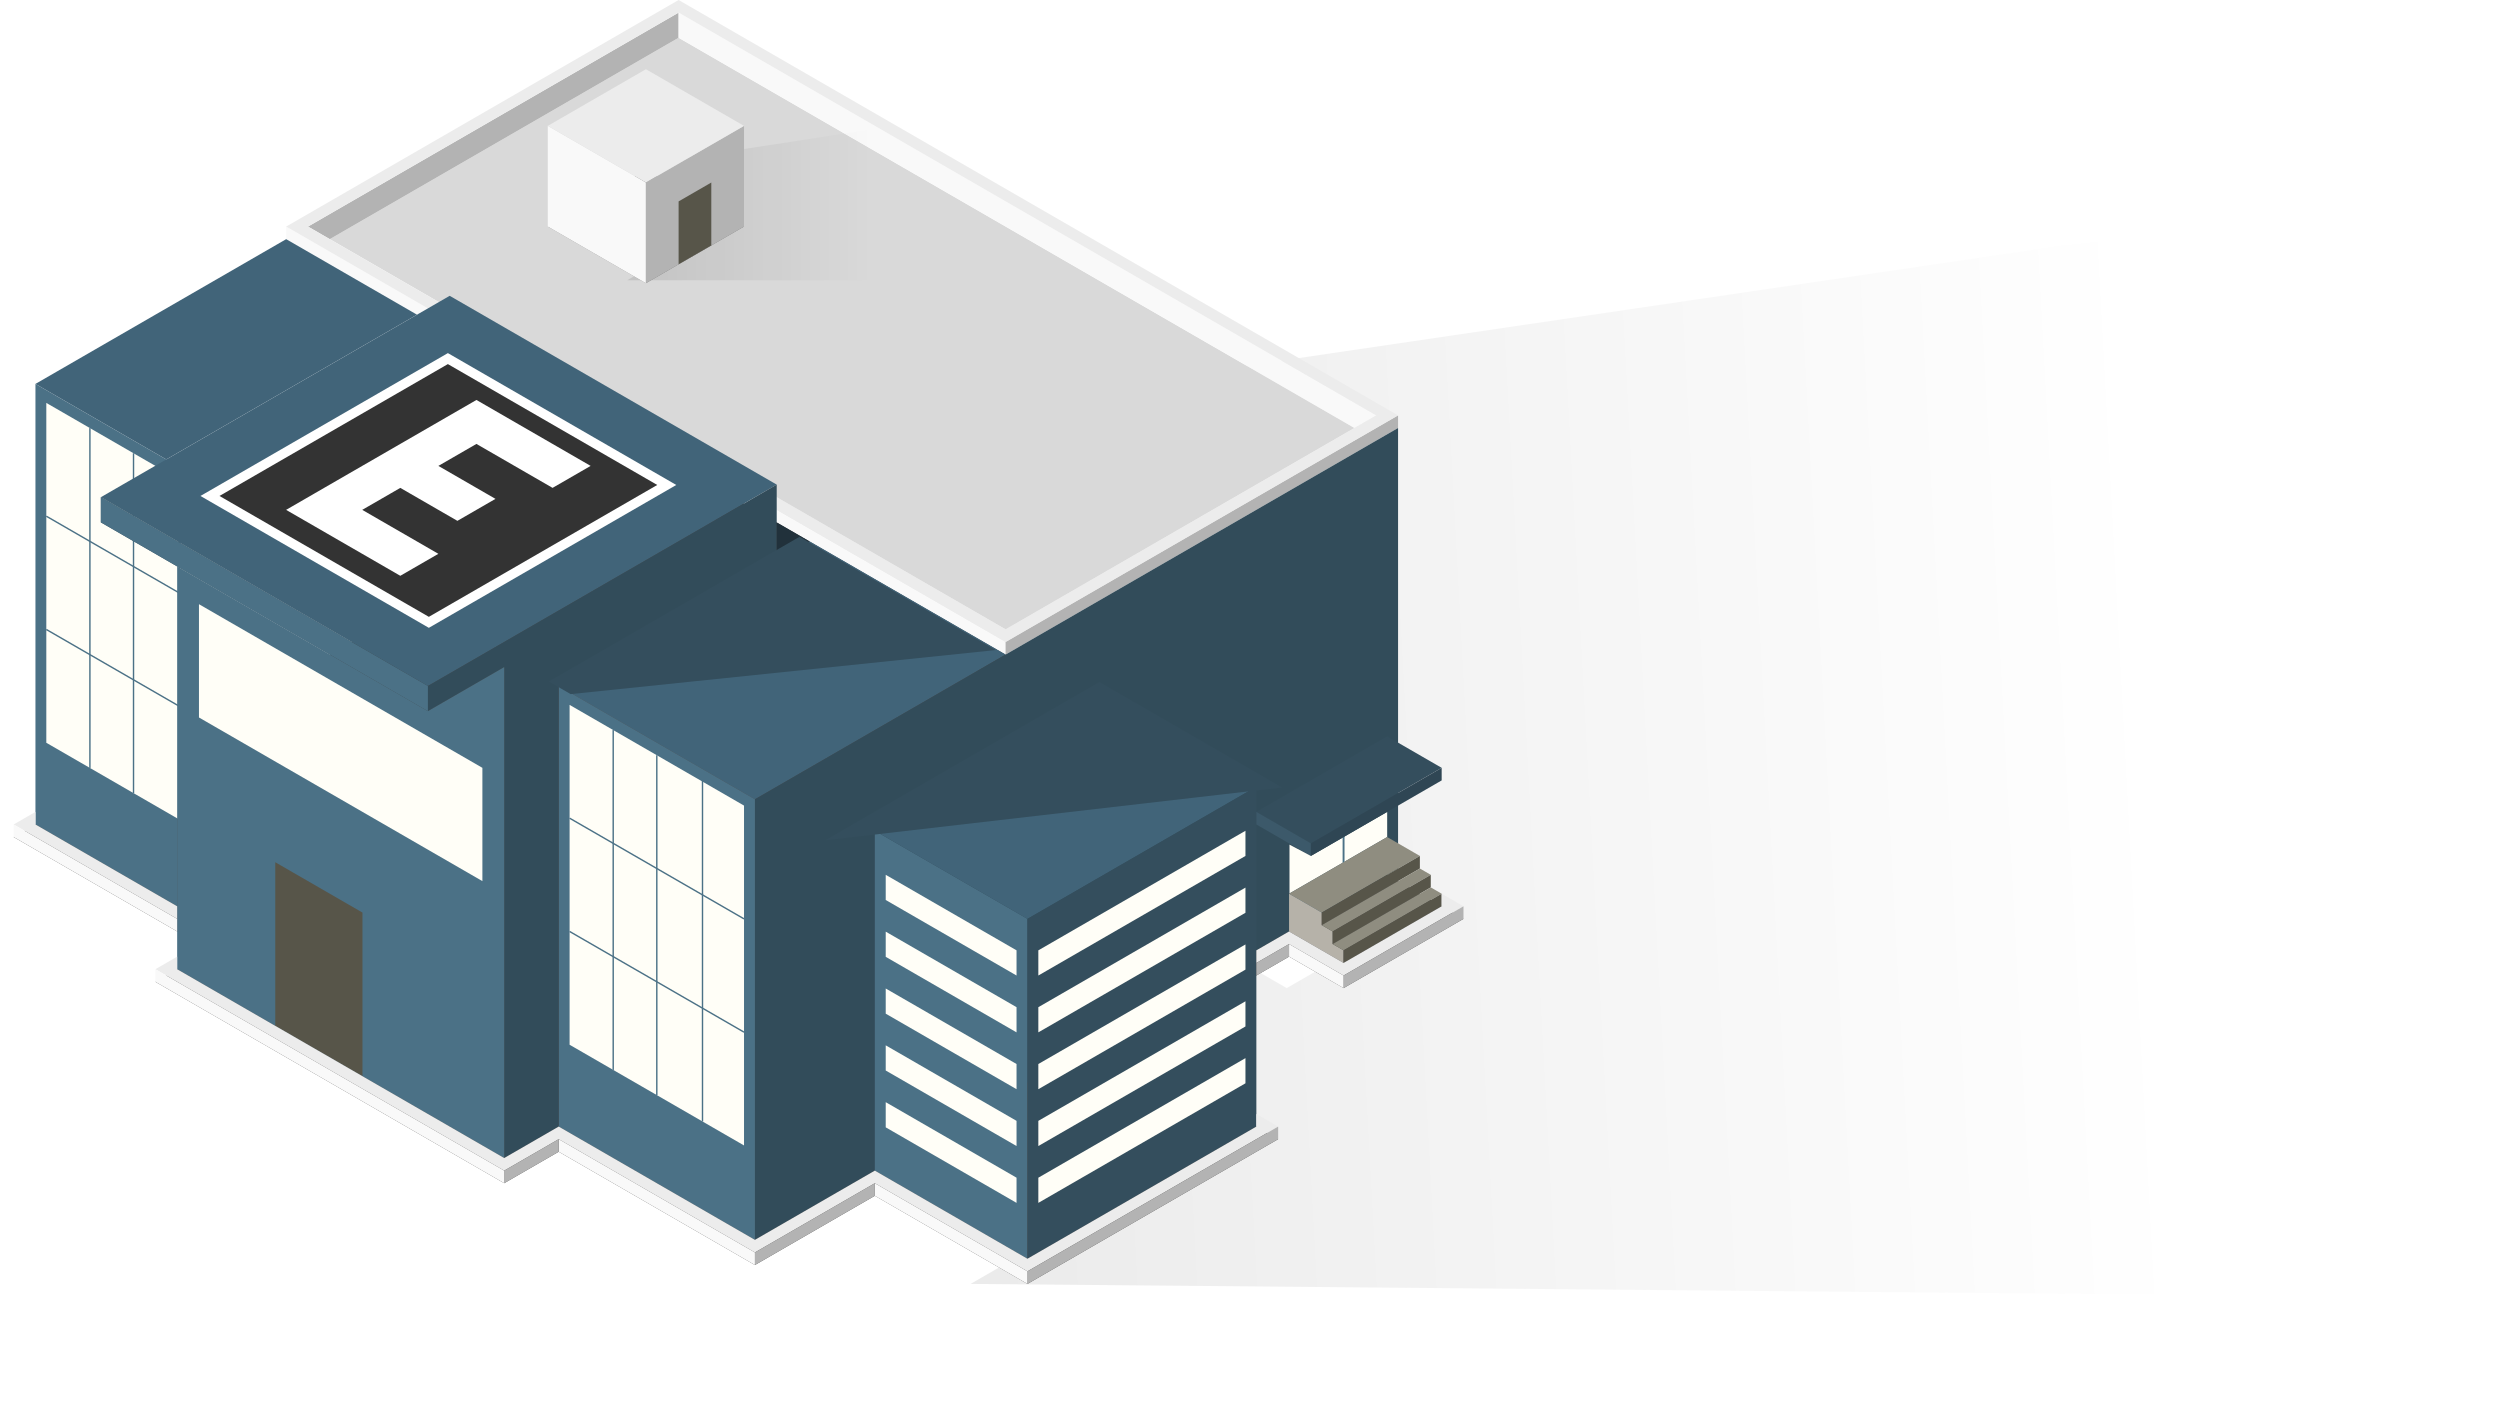 <?xml version="1.0" encoding="UTF-8" standalone="no"?>
<!-- Created with Inkscape (http://www.inkscape.org/) -->

<svg
   xmlns:dc="http://purl.org/dc/elements/1.1/"
   xmlns:cc="http://creativecommons.org/ns#"
   xmlns:rdf="http://www.w3.org/1999/02/22-rdf-syntax-ns#"
   xmlns:svg="http://www.w3.org/2000/svg"
   xmlns="http://www.w3.org/2000/svg"
   xmlns:xlink="http://www.w3.org/1999/xlink"
   xmlns:sodipodi="http://sodipodi.sourceforge.net/DTD/sodipodi-0.dtd"
   xmlns:inkscape="http://www.inkscape.org/namespaces/inkscape"
   width="198.612mm"
   height="111.624mm"
   viewBox="0 0 703.743 395.517"
   id="svg2"
   version="1.1"
   inkscape:version="0.91 r13725"
   sodipodi:docname="building-pol.svg">
  <defs
     id="defs4">
    <inkscape:path-effect
       effect="spiro"
       id="path-effect4377"
       is_visible="true" />
    <inkscape:path-effect
       effect="spiro"
       id="path-effect4372"
       is_visible="true" />
    <inkscape:path-effect
       effect="spiro"
       id="path-effect4367"
       is_visible="true" />
    <inkscape:path-effect
       is_visible="true"
       id="path-effect4376"
       effect="spiro" />
    <inkscape:path-effect
       effect="spiro"
       id="path-effect5031"
       is_visible="true" />
    <inkscape:path-effect
       effect="spiro"
       id="path-effect5011"
       is_visible="true" />
    <linearGradient
       inkscape:collect="always"
       id="linearGradient4421">
      <stop
         style="stop-color:#000000;stop-opacity:0.412"
         offset="0"
         id="stop4423" />
      <stop
         style="stop-color:#000000;stop-opacity:0;"
         offset="1"
         id="stop4425" />
    </linearGradient>
    <inkscape:path-effect
       effect="spiro"
       id="path-effect4419"
       is_visible="true" />
    <inkscape:path-effect
       effect="spiro"
       id="path-effect4411"
       is_visible="true" />
    <inkscape:path-effect
       effect="spiro"
       id="path-effect4371"
       is_visible="true" />
    <inkscape:path-effect
       effect="spiro"
       id="path-effect4323"
       is_visible="true" />
    <inkscape:path-effect
       effect="spiro"
       id="path-effect7505"
       is_visible="true" />
    <inkscape:path-effect
       effect="spiro"
       id="path-effect7501"
       is_visible="true" />
    <inkscape:path-effect
       effect="spiro"
       id="path-effect7497"
       is_visible="true" />
    <inkscape:path-effect
       effect="spiro"
       id="path-effect7493"
       is_visible="true" />
    <inkscape:path-effect
       effect="spiro"
       id="path-effect7489"
       is_visible="true" />
    <inkscape:path-effect
       effect="spiro"
       id="path-effect7485"
       is_visible="true" />
    <inkscape:path-effect
       effect="spiro"
       id="path-effect7481"
       is_visible="true" />
    <inkscape:path-effect
       effect="spiro"
       id="path-effect7477"
       is_visible="true" />
    <inkscape:path-effect
       effect="spiro"
       id="path-effect7473"
       is_visible="true" />
    <inkscape:path-effect
       effect="spiro"
       id="path-effect7469"
       is_visible="true" />
    <inkscape:path-effect
       effect="spiro"
       id="path-effect7465"
       is_visible="true" />
    <inkscape:path-effect
       effect="spiro"
       id="path-effect7461"
       is_visible="true" />
    <inkscape:path-effect
       effect="spiro"
       id="path-effect7457"
       is_visible="true" />
    <inkscape:path-effect
       effect="spiro"
       id="path-effect7453"
       is_visible="true" />
    <inkscape:path-effect
       effect="spiro"
       id="path-effect7432"
       is_visible="true" />
    <inkscape:path-effect
       effect="spiro"
       id="path-effect7428"
       is_visible="true" />
    <inkscape:path-effect
       effect="spiro"
       id="path-effect7424"
       is_visible="true" />
    <inkscape:path-effect
       effect="spiro"
       id="path-effect7419"
       is_visible="true" />
    <inkscape:path-effect
       effect="spiro"
       id="path-effect7415"
       is_visible="true" />
    <inkscape:path-effect
       effect="spiro"
       id="path-effect7411"
       is_visible="true" />
    <inkscape:path-effect
       effect="spiro"
       id="path-effect7407"
       is_visible="true" />
    <inkscape:path-effect
       effect="spiro"
       id="path-effect7403"
       is_visible="true" />
    <inkscape:path-effect
       is_visible="true"
       id="path-effect7398"
       effect="spiro" />
    <inkscape:path-effect
       effect="spiro"
       id="path-effect7389"
       is_visible="true" />
    <inkscape:path-effect
       effect="spiro"
       id="path-effect7385"
       is_visible="true" />
    <inkscape:path-effect
       effect="spiro"
       id="path-effect7381"
       is_visible="true" />
    <inkscape:path-effect
       effect="spiro"
       id="path-effect7373"
       is_visible="true" />
    <inkscape:path-effect
       is_visible="true"
       id="path-effect7355"
       effect="spiro" />
    <inkscape:path-effect
       is_visible="true"
       id="path-effect7351"
       effect="spiro" />
    <inkscape:path-effect
       is_visible="true"
       id="path-effect7347"
       effect="spiro" />
    <inkscape:path-effect
       is_visible="true"
       id="path-effect7343"
       effect="spiro" />
    <inkscape:path-effect
       is_visible="true"
       id="path-effect7339"
       effect="spiro" />
    <inkscape:path-effect
       is_visible="true"
       id="path-effect7335"
       effect="spiro" />
    <inkscape:path-effect
       effect="spiro"
       id="path-effect7331"
       is_visible="true" />
    <inkscape:path-effect
       effect="spiro"
       id="path-effect7327"
       is_visible="true" />
    <inkscape:path-effect
       effect="spiro"
       id="path-effect7323"
       is_visible="true" />
    <inkscape:path-effect
       effect="spiro"
       id="path-effect7319"
       is_visible="true" />
    <inkscape:path-effect
       effect="spiro"
       id="path-effect7315"
       is_visible="true" />
    <inkscape:path-effect
       effect="spiro"
       id="path-effect7311"
       is_visible="true" />
    <inkscape:path-effect
       effect="spiro"
       id="path-effect7307"
       is_visible="true" />
    <inkscape:path-effect
       effect="spiro"
       id="path-effect7303"
       is_visible="true" />
    <inkscape:path-effect
       effect="spiro"
       id="path-effect7291"
       is_visible="true" />
    <inkscape:path-effect
       effect="spiro"
       id="path-effect7287"
       is_visible="true" />
    <inkscape:path-effect
       effect="spiro"
       id="path-effect7283"
       is_visible="true" />
    <inkscape:path-effect
       is_visible="true"
       id="path-effect7279"
       effect="spiro" />
    <inkscape:path-effect
       is_visible="true"
       id="path-effect7275"
       effect="spiro" />
    <inkscape:path-effect
       effect="spiro"
       id="path-effect7271"
       is_visible="true" />
    <inkscape:path-effect
       effect="spiro"
       id="path-effect7267"
       is_visible="true" />
    <inkscape:path-effect
       is_visible="true"
       id="path-effect7263"
       effect="spiro" />
    <inkscape:path-effect
       is_visible="true"
       id="path-effect7259"
       effect="spiro" />
    <inkscape:path-effect
       effect="spiro"
       id="path-effect7255"
       is_visible="true" />
    <inkscape:path-effect
       effect="spiro"
       id="path-effect7251"
       is_visible="true" />
    <inkscape:path-effect
       effect="spiro"
       id="path-effect7227"
       is_visible="true" />
    <inkscape:path-effect
       effect="spiro"
       id="path-effect7223"
       is_visible="true" />
    <inkscape:path-effect
       effect="spiro"
       id="path-effect7219"
       is_visible="true" />
    <inkscape:path-effect
       effect="spiro"
       id="path-effect7215"
       is_visible="true" />
    <inkscape:path-effect
       effect="spiro"
       id="path-effect7211"
       is_visible="true" />
    <inkscape:path-effect
       effect="spiro"
       id="path-effect7207"
       is_visible="true" />
    <inkscape:path-effect
       effect="spiro"
       id="path-effect7203"
       is_visible="true" />
    <inkscape:path-effect
       effect="spiro"
       id="path-effect7199"
       is_visible="true" />
    <inkscape:path-effect
       effect="spiro"
       id="path-effect7195"
       is_visible="true" />
    <inkscape:path-effect
       effect="spiro"
       id="path-effect7191"
       is_visible="true" />
    <inkscape:path-effect
       effect="spiro"
       id="path-effect7187"
       is_visible="true" />
    <inkscape:path-effect
       effect="spiro"
       id="path-effect7183"
       is_visible="true" />
    <inkscape:path-effect
       effect="spiro"
       id="path-effect7179"
       is_visible="true" />
    <inkscape:path-effect
       effect="spiro"
       id="path-effect7175"
       is_visible="true" />
    <inkscape:path-effect
       effect="spiro"
       id="path-effect7171"
       is_visible="true" />
    <inkscape:path-effect
       effect="spiro"
       id="path-effect7148"
       is_visible="true" />
    <inkscape:path-effect
       effect="spiro"
       id="path-effect7144"
       is_visible="true" />
    <inkscape:path-effect
       effect="spiro"
       id="path-effect7140"
       is_visible="true" />
    <inkscape:path-effect
       effect="spiro"
       id="path-effect7136"
       is_visible="true" />
    <inkscape:path-effect
       effect="spiro"
       id="path-effect7132"
       is_visible="true" />
    <inkscape:path-effect
       effect="spiro"
       id="path-effect7128"
       is_visible="true" />
    <inkscape:path-effect
       effect="spiro"
       id="path-effect7124"
       is_visible="true" />
    <inkscape:path-effect
       effect="spiro"
       id="path-effect7120"
       is_visible="true" />
    <inkscape:path-effect
       effect="spiro"
       id="path-effect7116"
       is_visible="true" />
    <inkscape:path-effect
       effect="spiro"
       id="path-effect7112"
       is_visible="true" />
    <inkscape:path-effect
       effect="spiro"
       id="path-effect7108"
       is_visible="true" />
    <inkscape:path-effect
       effect="spiro"
       id="path-effect7104"
       is_visible="true" />
    <inkscape:path-effect
       effect="spiro"
       id="path-effect7096"
       is_visible="true" />
    <inkscape:path-effect
       effect="spiro"
       id="path-effect7092"
       is_visible="true" />
    <inkscape:path-effect
       effect="spiro"
       id="path-effect7088"
       is_visible="true" />
    <inkscape:path-effect
       effect="spiro"
       id="path-effect7084"
       is_visible="true" />
    <inkscape:path-effect
       effect="spiro"
       id="path-effect7080"
       is_visible="true" />
    <inkscape:path-effect
       effect="spiro"
       id="path-effect7076"
       is_visible="true" />
    <inkscape:path-effect
       effect="spiro"
       id="path-effect7072"
       is_visible="true" />
    <inkscape:path-effect
       effect="spiro"
       id="path-effect7068"
       is_visible="true" />
    <inkscape:path-effect
       effect="spiro"
       id="path-effect7064"
       is_visible="true" />
    <inkscape:path-effect
       effect="spiro"
       id="path-effect7060"
       is_visible="true" />
    <inkscape:path-effect
       effect="spiro"
       id="path-effect7056"
       is_visible="true" />
    <inkscape:path-effect
       effect="spiro"
       id="path-effect7052"
       is_visible="true" />
    <inkscape:path-effect
       effect="spiro"
       id="path-effect7048"
       is_visible="true" />
    <inkscape:path-effect
       effect="spiro"
       id="path-effect7040"
       is_visible="true" />
    <filter
       inkscape:collect="always"
       style="color-interpolation-filters:sRGB"
       id="filter4365"
       x="-0.041"
       width="1.081"
       y="-0.115"
       height="1.23">
      <feGaussianBlur
         inkscape:collect="always"
         stdDeviation="2.126"
         id="feGaussianBlur4367" />
    </filter>
    <filter
       inkscape:collect="always"
       style="color-interpolation-filters:sRGB"
       id="filter4405"
       x="-0.04"
       width="1.081"
       y="-0.117"
       height="1.233">
      <feGaussianBlur
         inkscape:collect="always"
         stdDeviation="1.808"
         id="feGaussianBlur4407" />
    </filter>
    <linearGradient
       inkscape:collect="always"
       xlink:href="#linearGradient4421"
       id="linearGradient4427"
       x1="502.316"
       y1="567.348"
       x2="943.031"
       y2="543.574"
       gradientUnits="userSpaceOnUse"
       gradientTransform="translate(-16,0)" />
    <filter
       inkscape:collect="always"
       style="color-interpolation-filters:sRGB"
       id="filter4641"
       x="-0.061"
       width="1.122"
       y="-0.1"
       height="1.199">
      <feGaussianBlur
         inkscape:collect="always"
         stdDeviation="12.717"
         id="feGaussianBlur4643" />
    </filter>
    <linearGradient
       inkscape:collect="always"
       xlink:href="#linearGradient4421"
       id="linearGradient5019"
       x1="504.452"
       y1="388.065"
       x2="574.494"
       y2="388.065"
       gradientUnits="userSpaceOnUse"
       gradientTransform="translate(-5.283,-0.825)" />
    <filter
       inkscape:collect="always"
       style="color-interpolation-filters:sRGB"
       id="filter5025"
       x="-0.061"
       width="1.123"
       y="-0.098"
       height="1.197">
      <feGaussianBlur
         inkscape:collect="always"
         stdDeviation="1.732"
         id="feGaussianBlur5027" />
    </filter>
    <filter
       inkscape:collect="always"
       style="color-interpolation-filters:sRGB"
       id="filter5053"
       x="-0.009"
       width="1.019"
       y="-0.016"
       height="1.033">
      <feGaussianBlur
         inkscape:collect="always"
         stdDeviation="0.218"
         id="feGaussianBlur5055" />
    </filter>
    <filter
       inkscape:collect="always"
       style="color-interpolation-filters:sRGB"
       id="filter4370"
       x="-0.005"
       width="1.009"
       y="-0.008"
       height="1.017">
      <feGaussianBlur
         inkscape:collect="always"
         stdDeviation="0.8"
         id="feGaussianBlur4372" />
    </filter>
  </defs>
  <sodipodi:namedview
     id="base"
     pagecolor="#ffffff"
     bordercolor="#666666"
     borderopacity="1.0"
     inkscape:pageopacity="0.0"
     inkscape:pageshadow="2"
     inkscape:zoom="1.5142771"
     inkscape:cx="150.77424"
     inkscape:cy="270.10618"
     inkscape:document-units="px"
     inkscape:current-layer="gevents"
     showgrid="false"
     inkscape:showpageshadow="false"
     showborder="false"
     units="mm"
     inkscape:window-width="1366"
     inkscape:window-height="768"
     inkscape:window-x="0"
     inkscape:window-y="0"
     inkscape:window-maximized="1"
     fit-margin-top="0"
     fit-margin-left="0"
     fit-margin-right="0"
     fit-margin-bottom="0">
    <inkscape:grid
       type="axonomgrid"
       id="grid7036"
       units="mm"
       empspacing="6"
       originx="-324.498"
       originy="-327.317"
       color="#54ff3f"
       opacity="0.125"
       empcolor="#5fff3f"
       empopacity="0.251" />
  </sodipodi:namedview>
  <g
     inkscape:label="Layer 1"
     inkscape:groupmode="layer"
     id="layer1"
     transform="translate(-324.498,-329.528)">
    <g
       id="gevents">
      <path
         style="opacity:0.5;fill:url(#linearGradient4427);fill-opacity:1;fill-rule:evenodd;stroke:none;stroke-width:1px;stroke-linecap:butt;stroke-linejoin:miter;stroke-opacity:1;filter:url(#filter4641)"
         d="m 597.719,690.945 70.578,-40.748 -42.96,-24.803 46.029,-26.575 15.343,8.858 33.755,-19.488 -224.007,-129.331 408.123,-60.14 93.141,-10.386 -0.76,306.192 -399.241,-3.579 z"
         id="path4374"
         inkscape:path-effect="#path-effect4376"
         inkscape:original-d="m 597.71879,690.94484 70.57766,-40.74803 -42.96031,-24.80315 46.0289,-26.57481 15.34297,8.85827 33.75454,-19.48819 -224.00736,-129.33071 408.123,-60.14049 c 73.64625,-5.41069 -479.33352,-19.93907 93.14131,-10.38569 -2.7998,108.6327 -1.4791,201.59664 -0.7601,306.19167 -222.80648,0.71361 -202.8506,-3.57887 -399.24061,-3.57887 z"
         inkscape:connector-curvature="0"
         sodipodi:nodetypes="ccccccccccc" />
      <path
         sodipodi:nodetypes="ccccccccccc"
         inkscape:connector-curvature="0"
         inkscape:original-d="m 597.71879,690.94484 70.57766,-40.74803 -42.96031,-24.80315 46.0289,-26.57481 15.34297,8.85827 33.75454,-19.48819 -224.00736,-129.33071 408.123,-60.14049 c 73.64625,-5.41069 -479.33352,-19.93907 93.14131,-10.38569 -2.7998,108.6327 -1.4791,201.59664 -0.7601,306.19167 -222.80648,0.71361 -202.8506,-3.57887 -399.24061,-3.57887 z"
         inkscape:path-effect="#path-effect4419"
         id="path4417"
         d="m 597.719,690.945 70.578,-40.748 -42.96,-24.803 46.029,-26.575 15.343,8.858 33.755,-19.488 -224.007,-129.331 408.123,-60.14 93.141,-10.386 -0.76,306.192 -399.241,-3.579 z"
         style="opacity:0.5;fill:url(#linearGradient4427);fill-opacity:1;fill-rule:evenodd;stroke:none;stroke-width:1px;stroke-linecap:butt;stroke-linejoin:miter;stroke-opacity:1;filter:url(#filter4641)" />
      <path
         inkscape:connector-curvature="0"
         inkscape:original-d="m 328.33955,565.15744 55.23469,31.88976 -15.34297,8.85827 98.19501,56.69291 15.34297,-8.85827 55.23469,31.88977 33.75453,-19.48819 42.96032,24.80315 70.57766,-40.74803 -42.96031,-24.80315 46.0289,-26.57481 15.34297,8.85827 33.75454,-19.48819 -224.00736,-129.33071 z"
         inkscape:path-effect="#path-effect4411"
         id="path4409"
         d="m 328.34,565.157 55.235,31.89 -15.343,8.858 98.195,56.693 15.343,-8.858 55.235,31.89 33.755,-19.488 42.96,24.803 70.578,-40.748 -42.96,-24.803 46.029,-26.575 15.343,8.858 33.755,-19.488 L 512.455,458.858 328.34,565.157 Z"
         style="opacity:1;fill:#000000;fill-opacity:0.706;fill-rule:evenodd;stroke:none;stroke-width:1px;stroke-linecap:butt;stroke-linejoin:miter;stroke-opacity:1;filter:url(#filter4370)" />
      <path
         inkscape:connector-curvature="0"
         inkscape:original-d="m 607.5816,506.69287 98.19501,-56.69291 -190.25283,-109.84252 -98.195,56.69291 z"
         inkscape:path-effect="#path-effect7424"
         id="path7422"
         d="m 607.582,506.693 98.195,-56.693 -190.253,-109.843 -98.195,56.693 190.253,109.843 z"
         style="fill:#d9d9d9;fill-opacity:1;fill-rule:evenodd;stroke:none;stroke-width:1px;stroke-linecap:butt;stroke-linejoin:miter;stroke-opacity:1" />
      <path
         inkscape:connector-curvature="0"
         inkscape:original-d="m 515.52378,333.07082 0,7.08662 -98.195,56.69291 -6.13719,-3.54331 z"
         inkscape:path-effect="#path-effect7056"
         id="path7054"
         d="m 515.524,333.071 0,7.087 -98.195,56.693 -6.137,-3.543 104.332,-60.236 z"
         style="fill:#b3b3b3;fill-opacity:1;fill-rule:evenodd;stroke:none;stroke-width:0.2;stroke-linecap:butt;stroke-linejoin:miter;stroke-miterlimit:4;stroke-dasharray:none;stroke-opacity:1" />
      <path
         inkscape:connector-curvature="0"
         inkscape:original-d="M 515.52378,340.15744 705.77661,449.99996 711.9138,446.45665 515.52378,333.07082 Z"
         inkscape:path-effect="#path-effect7060"
         id="path7058"
         d="m 515.524,340.157 190.253,109.843 6.137,-3.543 -196.39,-113.386 0,7.087 z"
         style="fill:#f9f9f9;fill-opacity:1;fill-rule:evenodd;stroke:none;stroke-width:0.2;stroke-linecap:butt;stroke-linejoin:miter;stroke-miterlimit:4;stroke-dasharray:none;stroke-opacity:1" />
      <path
         inkscape:connector-curvature="0"
         inkscape:original-d="m 405.0544,393.30704 0,3.54331 202.5272,116.92913 0,-3.5433 z"
         inkscape:path-effect="#path-effect7064"
         id="path7062"
         d="m 405.054,393.307 0,3.543 202.527,116.929 0,-3.543 -202.527,-116.929 z"
         style="fill:#f9f9f9;fill-rule:evenodd;stroke:none;stroke-width:0.2;stroke-linecap:butt;stroke-linejoin:miter;stroke-miterlimit:4;stroke-dasharray:none;stroke-opacity:1" />
      <path
         inkscape:connector-curvature="0"
         inkscape:original-d="m 607.5816,513.77948 110.46938,-63.77952 0,-3.54331 -110.46938,63.77953 z"
         inkscape:path-effect="#path-effect7068"
         id="path7066"
         d="m 607.582,513.779 110.469,-63.78 0,-3.543 -110.469,63.78 0,3.543 z"
         style="fill:#b3b3b3;fill-rule:evenodd;stroke:none;stroke-width:0.2;stroke-linecap:butt;stroke-linejoin:miter;stroke-miterlimit:4;stroke-dasharray:none;stroke-opacity:1" />
      <path
         inkscape:path-effect="#path-effect7072"
         inkscape:connector-curvature="0"
         inkscape:original-d="m 607.5816,513.77948 -70.57766,40.74803 -55.23469,-31.88976 70.57766,-40.74803 55.23469,31.88976 z"
         id="path7070"
         d="m 607.582,513.779 -70.578,40.748 -55.235,-31.89 70.578,-40.748 55.235,31.89 z"
         style="fill:#416479;fill-opacity:1;fill-rule:evenodd;stroke:none;stroke-width:0.2;stroke-linecap:butt;stroke-linejoin:miter;stroke-miterlimit:4;stroke-dasharray:none;stroke-opacity:1" />
      <path
         inkscape:connector-curvature="0"
         inkscape:original-d="m 537.00394,554.52751 0,124.01575 181.04704,-104.52756 0,-124.01574 z"
         inkscape:path-effect="#path-effect7076"
         id="path7074"
         d="m 537.004,554.528 0,124.016 181.047,-104.528 0,-124.016 -181.047,104.528 z"
         style="fill:#324c5a;fill-opacity:1;fill-rule:evenodd;stroke:none;stroke-width:0.2;stroke-linecap:butt;stroke-linejoin:miter;stroke-miterlimit:4;stroke-dasharray:none;stroke-opacity:1" />
      <path
         inkscape:connector-curvature="0"
         inkscape:original-d="m 481.76925,522.63775 0,124.01575 55.23469,31.88976 0,-124.01575 z"
         inkscape:path-effect="#path-effect7080"
         id="path7078"
         d="m 481.769,522.638 0,124.016 55.235,31.89 0,-124.016 -55.235,-31.89 z"
         style="fill:#4b7186;fill-opacity:1;fill-rule:evenodd;stroke:none;stroke-width:0.2;stroke-linecap:butt;stroke-linejoin:miter;stroke-miterlimit:4;stroke-dasharray:none;stroke-opacity:1" />
      <path
         inkscape:connector-curvature="0"
         inkscape:original-d="m 334.47674,437.59838 0,124.01575 39.89172,23.03149 0,-124.01574 z"
         inkscape:path-effect="#path-effect7108"
         id="path7106"
         d="m 334.477,437.598 0,124.016 39.892,23.031 0,-124.016 -39.892,-23.032 z"
         style="fill:#4b7186;fill-opacity:1;fill-rule:evenodd;stroke:none;stroke-width:0.2;stroke-linecap:butt;stroke-linejoin:miter;stroke-miterlimit:4;stroke-dasharray:none;stroke-opacity:1" />
      <path
         inkscape:connector-curvature="0"
         inkscape:original-d="m 405.0544,396.85035 -70.57766,40.74803 36.82313,21.25984 70.57766,-40.74803 z"
         inkscape:path-effect="#path-effect7096"
         id="path7094"
         d="m 405.054,396.85 -70.578,40.748 36.823,21.26 70.578,-40.748 -36.823,-21.26 z"
         style="fill:#416479;fill-opacity:1;fill-rule:evenodd;stroke:none;stroke-width:0.2;stroke-linecap:butt;stroke-linejoin:miter;stroke-miterlimit:4;stroke-dasharray:none;stroke-opacity:1" />
      <path
         style="fill:#fffef7;fill-opacity:1;fill-rule:evenodd;stroke:none;stroke-width:0.2;stroke-linecap:butt;stroke-linejoin:miter;stroke-miterlimit:4;stroke-dasharray:none;stroke-opacity:1"
         d="m 337.534,538.616 0,-95.669 49.098,28.346 0,95.669 -49.098,-28.346 z"
         id="path7333"
         inkscape:path-effect="#path-effect7335"
         inkscape:original-d="m 337.5339,538.61637 0,-95.66929 49.09751,28.34646 0,95.66929 z"
         inkscape:connector-curvature="0" />
      <path
         style="fill:none;fill-rule:evenodd;stroke:#4b7186;stroke-width:0.4;stroke-linecap:butt;stroke-linejoin:miter;stroke-miterlimit:4;stroke-dasharray:none;stroke-opacity:1"
         d="m 349.808,450.034 0,95.669"
         id="path7337"
         inkscape:path-effect="#path-effect7339"
         inkscape:original-d="m 349.80828,450.0337 0,95.66929"
         inkscape:connector-curvature="0" />
      <path
         style="fill:none;fill-rule:evenodd;stroke:#4b7186;stroke-width:0.4;stroke-linecap:butt;stroke-linejoin:miter;stroke-miterlimit:4;stroke-dasharray:none;stroke-opacity:1"
         d="m 374.946,464.357 0,95.86"
         id="path7341"
         inkscape:path-effect="#path-effect7343"
         inkscape:original-d="m 374.94606,464.35653 0,95.85976"
         inkscape:connector-curvature="0" />
      <path
         style="fill:none;fill-rule:evenodd;stroke:#4b7186;stroke-width:0.4;stroke-linecap:butt;stroke-linejoin:miter;stroke-miterlimit:4;stroke-dasharray:none;stroke-opacity:1"
         d="m 337.534,474.837 49.098,28.346"
         id="path7345"
         inkscape:path-effect="#path-effect7347"
         inkscape:original-d="m 337.5339,474.83684 49.09751,28.34646"
         inkscape:connector-curvature="0" />
      <path
         style="fill:none;fill-rule:evenodd;stroke:#4b7186;stroke-width:0.4;stroke-linecap:butt;stroke-linejoin:miter;stroke-miterlimit:4;stroke-dasharray:none;stroke-opacity:1"
         d="m 337.534,506.727 49.098,28.346"
         id="path7349"
         inkscape:path-effect="#path-effect7351"
         inkscape:original-d="m 337.5339,506.72661 49.09751,28.34646"
         inkscape:connector-curvature="0" />
      <path
         style="fill:none;fill-rule:evenodd;stroke:#4b7186;stroke-width:0.4;stroke-linecap:butt;stroke-linejoin:miter;stroke-miterlimit:4;stroke-dasharray:none;stroke-opacity:1"
         d="m 362.083,457.12 0,95.669"
         id="path7353"
         inkscape:path-effect="#path-effect7355"
         inkscape:original-d="m 362.08266,457.12031 0,95.66929"
         inkscape:connector-curvature="0" />
      <path
         id="path7413"
         d="m 515.523,329.528 -3.068,1.771 -107.4,62.008 199.459,115.156 3.068,1.771 3.068,-1.771 107.4,-62.008 -202.527,-116.928 z m 0,3.543 196.391,113.385 -104.332,60.236 -196.391,-113.385 104.332,-60.236 z"
         style="fill:#ececec;fill-opacity:1;fill-rule:evenodd;stroke:none;stroke-width:1px;stroke-linecap:butt;stroke-linejoin:miter;stroke-opacity:1"
         inkscape:connector-curvature="0" />
      <path
         inkscape:connector-curvature="0"
         inkscape:original-d="m 543.14113,465.94484 -92.05782,-53.14961 -98.19501,56.69291 92.05782,53.14961 z"
         inkscape:path-effect="#path-effect7112"
         id="path7110"
         d="m 543.141,465.945 -92.058,-53.15 -98.195,56.693 92.058,53.15 98.195,-56.693 z"
         style="fill:#416479;fill-opacity:1;fill-rule:evenodd;stroke:none;stroke-width:0.2;stroke-linecap:butt;stroke-linejoin:miter;stroke-miterlimit:4;stroke-dasharray:none;stroke-opacity:1" />
      <path
         inkscape:connector-curvature="0"
         inkscape:original-d="m 352.8883,469.48814 0,7.08662 92.05782,53.1496 21.48016,-12.40157 0,138.18898 15.34297,-8.85827 0,-124.01575 61.37188,-35.43307 0,-21.25984 -98.19501,56.69291 z"
         inkscape:path-effect="#path-effect7116"
         id="path7114"
         d="m 352.888,469.488 0,7.087 92.058,53.15 21.48,-12.402 0,138.189 15.343,-8.858 0,-124.016 61.372,-35.433 0,-21.26 -98.195,56.693 -92.058,-53.15 z"
         style="fill:#324c5a;fill-opacity:1;fill-rule:evenodd;stroke:none;stroke-width:0.2;stroke-linecap:butt;stroke-linejoin:miter;stroke-miterlimit:4;stroke-dasharray:none;stroke-opacity:1" />
      <path
         inkscape:connector-curvature="0"
         inkscape:original-d="m 466.42628,655.51177 -92.05782,-53.14961 0,-113.38583 70.57766,40.74803 21.48016,-12.40157 z"
         inkscape:path-effect="#path-effect7120"
         id="path7118"
         d="m 466.426,655.512 -92.058,-53.15 0,-113.386 70.578,40.748 21.48,-12.402 0,138.189 z"
         style="fill:#4b7186;fill-opacity:1;fill-rule:evenodd;stroke:none;stroke-width:0.2;stroke-linecap:butt;stroke-linejoin:miter;stroke-miterlimit:4;stroke-dasharray:none;stroke-opacity:1" />
      <path
         sodipodi:nodetypes="cccccc"
         inkscape:connector-curvature="0"
         inkscape:original-d="m 501.03495,408.42645 27.61734,-15.94488 -27.61734,-15.94488 67.67416,-10.401 -0.1651,42.29076 z"
         inkscape:path-effect="#path-effect5011"
         id="path5009"
         d="m 501.035,408.426 27.617,-15.945 -27.617,-15.945 67.674,-10.401 -0.165,42.291 -67.509,0 z"
         style="fill:url(#linearGradient5019);fill-opacity:1;fill-rule:evenodd;stroke:none;stroke-width:1px;stroke-linecap:butt;stroke-linejoin:miter;stroke-opacity:1;filter:url(#filter5025);opacity:0.5" />
      <path
         inkscape:connector-curvature="0"
         inkscape:original-d="m 506.318,409.25193 -27.61735,-15.94488 27.61735,-15.94488 27.61734,15.94488 z"
         inkscape:path-effect="#path-effect5031"
         id="path5029"
         d="M 506.318,409.252 478.701,393.307 506.318,377.362 533.935,393.307 506.318,409.252 Z"
         style="fill:#000000;fill-opacity:0.412;fill-rule:evenodd;stroke:none;stroke-width:1px;stroke-linecap:butt;stroke-linejoin:miter;stroke-opacity:1;filter:url(#filter5053)" />
      <path
         inkscape:connector-curvature="0"
         inkscape:original-d="m 478.70066,393.30704 27.61734,15.94488 0,-28.34645 -27.61734,-15.94488 z"
         inkscape:path-effect="#path-effect7136"
         id="path7134"
         d="m 478.701,393.307 27.617,15.945 0,-28.346 -27.617,-15.945 0,28.346 z"
         style="fill:#f9f9f9;fill-opacity:1;fill-rule:evenodd;stroke:none;stroke-width:0.2;stroke-linecap:butt;stroke-linejoin:miter;stroke-miterlimit:4;stroke-dasharray:none;stroke-opacity:1" />
      <path
         inkscape:connector-curvature="0"
         inkscape:original-d="m 506.318,380.90547 27.61735,-15.94488 0,28.34645 -27.61735,15.94488 z"
         inkscape:path-effect="#path-effect7140"
         id="path7138"
         d="m 506.318,380.905 27.617,-15.945 0,28.346 -27.617,15.945 0,-28.346 z"
         style="fill:#b3b3b3;fill-opacity:1;fill-rule:evenodd;stroke:none;stroke-width:0.2;stroke-linecap:butt;stroke-linejoin:miter;stroke-miterlimit:4;stroke-dasharray:none;stroke-opacity:1" />
      <path
         inkscape:connector-curvature="0"
         inkscape:original-d="M 478.70066,364.96059 506.318,349.0157 533.93535,364.96059 506.318,380.90547 Z"
         inkscape:path-effect="#path-effect7144"
         id="path7142"
         d="M 478.701,364.961 506.318,349.016 533.935,364.961 506.318,380.905 478.701,364.961 Z"
         style="fill:#ececec;fill-opacity:1;fill-rule:evenodd;stroke:none;stroke-width:0.2;stroke-linecap:butt;stroke-linejoin:miter;stroke-miterlimit:4;stroke-dasharray:none;stroke-opacity:1" />
      <path
         inkscape:connector-curvature="0"
         inkscape:original-d="m 515.52378,403.93696 0,-17.71653 9.20579,-5.31496 0,17.71653 -9.20579,5.31496 z"
         inkscape:path-effect="#path-effect7148"
         id="path7146"
         d="m 515.524,403.937 0,-17.717 9.206,-5.315 0,17.717 -9.206,5.315 z"
         style="fill:#575549;fill-opacity:1;fill-rule:evenodd;stroke:none;stroke-width:0.2;stroke-linecap:butt;stroke-linejoin:miter;stroke-miterlimit:4;stroke-dasharray:none;stroke-opacity:1" />
      <path
         inkscape:connector-curvature="0"
         inkscape:original-d="m 570.75847,659.05507 0,-95.66929 42.96032,24.80315 0,95.66929 z"
         inkscape:path-effect="#path-effect7171"
         id="path7169"
         d="m 570.758,659.055 0,-95.669 42.96,24.803 0,95.669 -42.96,-24.803 z"
         style="fill:#4b7186;fill-opacity:1;fill-rule:evenodd;stroke:none;stroke-width:0.2;stroke-linecap:butt;stroke-linejoin:miter;stroke-miterlimit:4;stroke-dasharray:none;stroke-opacity:1" />
      <path
         inkscape:connector-curvature="0"
         inkscape:original-d="m 570.75847,563.38578 64.44048,-37.20472 42.96031,24.80315 -64.44047,37.20472 z"
         inkscape:path-effect="#path-effect7175"
         id="path7173"
         d="m 570.758,563.386 64.44,-37.205 42.96,24.803 -64.44,37.205 -42.96,-24.803 z"
         style="fill:#416479;fill-opacity:1;fill-rule:evenodd;stroke:none;stroke-width:0.2;stroke-linecap:butt;stroke-linejoin:miter;stroke-miterlimit:4;stroke-dasharray:none;stroke-opacity:1" />
      <path
         inkscape:connector-curvature="0"
         inkscape:original-d="m 678.15926,550.98421 0,95.66929 -64.44047,37.20472 0,-95.66929 z"
         inkscape:path-effect="#path-effect7179"
         id="path7177"
         d="m 678.159,550.984 0,95.669 -64.44,37.205 0,-95.669 64.44,-37.205 z"
         style="fill:#344e5d;fill-opacity:1;fill-rule:evenodd;stroke:none;stroke-width:0.2;stroke-linecap:butt;stroke-linejoin:miter;stroke-miterlimit:4;stroke-dasharray:none;stroke-opacity:1" />
      <path
         inkscape:connector-curvature="0"
         inkscape:original-d="m 678.15926,558.07082 36.82313,-21.25984 15.34297,8.85827 -36.82313,21.25984 z"
         inkscape:path-effect="#path-effect7183"
         id="path7181"
         d="m 678.159,558.071 36.823,-21.26 15.343,8.858 -36.823,21.26 -15.343,-8.858 z"
         style="fill:#344e5d;fill-opacity:1;fill-rule:evenodd;stroke:none;stroke-width:0.2;stroke-linecap:butt;stroke-linejoin:miter;stroke-miterlimit:4;stroke-dasharray:none;stroke-opacity:1" />
      <path
         inkscape:connector-curvature="0"
         inkscape:original-d="m 678.15926,558.07082 0,3.54331 15.34297,8.85827 0,0 0,-3.54331 z"
         inkscape:path-effect="#path-effect7187"
         id="path7185"
         d="m 678.159,558.071 0,3.543 15.343,8.858 0,0 0,-3.543 -15.343,-8.858 z"
         style="fill:#3c596a;fill-opacity:1;fill-rule:evenodd;stroke:none;stroke-width:0.2;stroke-linecap:butt;stroke-linejoin:miter;stroke-miterlimit:4;stroke-dasharray:none;stroke-opacity:1" />
      <path
         inkscape:connector-curvature="0"
         inkscape:original-d="m 687.48457,567.28691 0,13.7464 27.49782,-15.87587 0,-7.08662 -21.48016,12.40158 z"
         inkscape:path-effect="#path-effect7195"
         id="path7193"
         d="m 687.485,567.287 0,13.746 27.498,-15.876 0,-7.087 -21.48,12.402 -6.018,-3.185 z"
         style="fill:#fffef7;fill-opacity:1;fill-rule:evenodd;stroke:none;stroke-width:0.2;stroke-linecap:butt;stroke-linejoin:miter;stroke-miterlimit:4;stroke-dasharray:none;stroke-opacity:1" />
      <path
         inkscape:connector-curvature="0"
         inkscape:original-d="m 702.70801,564.62711 0,8.14727"
         inkscape:path-effect="#path-effect7373"
         id="path7371"
         d="m 702.708,564.627 0,8.147"
         style="fill:none;fill-rule:evenodd;stroke:#4b7186;stroke-width:0.536;stroke-linecap:butt;stroke-linejoin:miter;stroke-miterlimit:4;stroke-dasharray:none;stroke-opacity:1" />
      <path
         inkscape:connector-curvature="0"
         inkscape:original-d="m 730.32536,545.66925 0,3.5433 -36.82313,21.25985 0,-3.54331 z"
         inkscape:path-effect="#path-effect7191"
         id="path7189"
         d="m 730.325,545.669 0,3.543 -36.823,21.26 0,-3.543 36.823,-21.26 z"
         style="fill:#2f4654;fill-opacity:1;fill-rule:evenodd;stroke:none;stroke-width:0.2;stroke-linecap:butt;stroke-linejoin:miter;stroke-miterlimit:4;stroke-dasharray:none;stroke-opacity:1" />
      <path
         inkscape:connector-curvature="0"
         inkscape:original-d="m 687.36504,581.10232 9.20579,5.31496 27.61734,-15.94488 -9.20578,-5.31496 z"
         inkscape:path-effect="#path-effect7199"
         id="path7197"
         d="m 687.365,581.102 9.206,5.315 27.617,-15.945 -9.206,-5.315 -27.617,15.945 z"
         style="fill:#8f8d80;fill-opacity:1;fill-rule:evenodd;stroke:none;stroke-width:0.2;stroke-linecap:butt;stroke-linejoin:miter;stroke-miterlimit:4;stroke-dasharray:none;stroke-opacity:1" />
      <path
         inkscape:connector-curvature="0"
         inkscape:original-d="m 687.36504,581.10232 0,10.62992 15.34297,8.85827 0,-3.54331 -3.06859,-1.77165 0,-3.54331 -3.06859,-1.77165 0,-3.54331 z"
         inkscape:path-effect="#path-effect7203"
         id="path7201"
         d="m 687.365,581.102 0,10.63 15.343,8.858 0,-3.543 -3.069,-1.772 0,-3.543 -3.069,-1.772 0,-3.543 -9.206,-5.315 z"
         style="fill:#b6b2a9;fill-opacity:1;fill-rule:evenodd;stroke:none;stroke-width:0.2;stroke-linecap:butt;stroke-linejoin:miter;stroke-miterlimit:4;stroke-dasharray:none;stroke-opacity:1" />
      <path
         inkscape:connector-curvature="0"
         inkscape:original-d="m 724.18817,570.4724 0,3.5433 -27.61734,15.94489 0,-3.54331 z"
         inkscape:path-effect="#path-effect7207"
         id="path7205"
         d="m 724.188,570.472 0,3.543 -27.617,15.945 0,-3.543 27.617,-15.945 z"
         style="fill:#575549;fill-opacity:1;fill-rule:evenodd;stroke:none;stroke-width:0.2;stroke-linecap:butt;stroke-linejoin:miter;stroke-miterlimit:4;stroke-dasharray:none;stroke-opacity:1" />
      <path
         inkscape:connector-curvature="0"
         inkscape:original-d="m 724.18817,574.0157 3.0686,1.77166 -27.61735,15.94488 -3.06859,-1.77165 z"
         inkscape:path-effect="#path-effect7211"
         id="path7209"
         d="m 724.188,574.016 3.069,1.772 -27.617,15.945 -3.069,-1.772 27.617,-15.945 z"
         style="fill:#8f8d80;fill-opacity:1;fill-rule:evenodd;stroke:none;stroke-width:0.2;stroke-linecap:butt;stroke-linejoin:miter;stroke-miterlimit:4;stroke-dasharray:none;stroke-opacity:1" />
      <path
         inkscape:connector-curvature="0"
         inkscape:original-d="m 727.25677,575.78736 0,3.5433 -27.61735,15.94489 0,-3.54331 z"
         inkscape:path-effect="#path-effect7215"
         id="path7213"
         d="m 727.257,575.787 0,3.543 -27.617,15.945 0,-3.543 27.617,-15.945 z"
         style="fill:#575549;fill-opacity:1;fill-rule:evenodd;stroke:none;stroke-width:0.2;stroke-linecap:butt;stroke-linejoin:miter;stroke-miterlimit:4;stroke-dasharray:none;stroke-opacity:1" />
      <path
         inkscape:connector-curvature="0"
         inkscape:original-d="m 727.25677,579.33066 3.06859,1.77166 -27.61735,15.94488 -3.06859,-1.77165 z"
         inkscape:path-effect="#path-effect7219"
         id="path7217"
         d="m 727.257,579.331 3.069,1.772 -27.617,15.945 -3.069,-1.772 27.617,-15.945 z"
         style="fill:#8f8d80;fill-opacity:1;fill-rule:evenodd;stroke:none;stroke-width:0.2;stroke-linecap:butt;stroke-linejoin:miter;stroke-miterlimit:4;stroke-dasharray:none;stroke-opacity:1" />
      <path
         inkscape:connector-curvature="0"
         inkscape:original-d="m 730.32536,581.10232 0,3.5433 -27.61735,15.94489 0,-3.54331 z"
         inkscape:path-effect="#path-effect7223"
         id="path7221"
         d="m 730.325,581.102 0,3.543 -27.617,15.945 0,-3.543 27.617,-15.945 z"
         style="fill:#575549;fill-opacity:1;fill-rule:evenodd;stroke:none;stroke-width:0.2;stroke-linecap:butt;stroke-linejoin:miter;stroke-miterlimit:4;stroke-dasharray:none;stroke-opacity:1" />
      <path
         inkscape:connector-curvature="0"
         inkscape:original-d="m 573.82707,575.78736 36.82313,21.25984 0,7.08661 -36.82313,-21.25984 z"
         inkscape:path-effect="#path-effect7227"
         id="path7225"
         d="m 573.827,575.787 36.823,21.26 0,7.087 -36.823,-21.26 0,-7.087 z"
         style="fill:#fffef7;fill-opacity:1;fill-rule:evenodd;stroke:none;stroke-width:0.2;stroke-linecap:butt;stroke-linejoin:miter;stroke-miterlimit:4;stroke-dasharray:none;stroke-opacity:1" />
      <path
         inkscape:connector-curvature="0"
         inkscape:original-d="m 616.78738,597.0472 0,7.08661 58.30329,-33.66141 0,-7.08662 z"
         inkscape:path-effect="#path-effect7255"
         id="path7253"
         d="m 616.787,597.047 0,7.087 58.303,-33.661 0,-7.087 -58.303,33.661 z"
         style="fill:#fffef7;fill-opacity:1;fill-rule:evenodd;stroke:none;stroke-width:0.2;stroke-linecap:butt;stroke-linejoin:miter;stroke-miterlimit:4;stroke-dasharray:none;stroke-opacity:1" />
      <path
         style="fill:#fffef7;fill-opacity:1;fill-rule:evenodd;stroke:none;stroke-width:0.2;stroke-linecap:butt;stroke-linejoin:miter;stroke-miterlimit:4;stroke-dasharray:none;stroke-opacity:1"
         d="m 573.827,591.787 36.823,21.26 0,7.087 -36.823,-21.26 0,-7.087 z"
         id="path7257"
         inkscape:path-effect="#path-effect7259"
         inkscape:original-d="m 573.82707,591.78736 36.82313,21.25984 0,7.08661 -36.82313,-21.25984 z"
         inkscape:connector-curvature="0" />
      <path
         style="fill:#fffef7;fill-opacity:1;fill-rule:evenodd;stroke:none;stroke-width:0.2;stroke-linecap:butt;stroke-linejoin:miter;stroke-miterlimit:4;stroke-dasharray:none;stroke-opacity:1"
         d="m 616.787,613.047 0,7.087 58.303,-33.661 0,-7.087 -58.303,33.661 z"
         id="path7261"
         inkscape:path-effect="#path-effect7263"
         inkscape:original-d="m 616.78738,613.0472 0,7.08661 58.30329,-33.66141 0,-7.08662 z"
         inkscape:connector-curvature="0" />
      <path
         inkscape:connector-curvature="0"
         inkscape:original-d="m 573.82707,607.78736 36.82313,21.25984 0,7.08661 -36.82313,-21.25984 z"
         inkscape:path-effect="#path-effect7267"
         id="path7265"
         d="m 573.827,607.787 36.823,21.26 0,7.087 -36.823,-21.26 0,-7.087 z"
         style="fill:#fffef7;fill-opacity:1;fill-rule:evenodd;stroke:none;stroke-width:0.2;stroke-linecap:butt;stroke-linejoin:miter;stroke-miterlimit:4;stroke-dasharray:none;stroke-opacity:1" />
      <path
         inkscape:connector-curvature="0"
         inkscape:original-d="m 616.78738,629.0472 0,7.08661 58.30329,-33.66141 0,-7.08662 z"
         inkscape:path-effect="#path-effect7271"
         id="path7269"
         d="m 616.787,629.047 0,7.087 58.303,-33.661 0,-7.087 -58.303,33.661 z"
         style="fill:#fffef7;fill-opacity:1;fill-rule:evenodd;stroke:none;stroke-width:0.2;stroke-linecap:butt;stroke-linejoin:miter;stroke-miterlimit:4;stroke-dasharray:none;stroke-opacity:1" />
      <path
         style="fill:#fffef7;fill-opacity:1;fill-rule:evenodd;stroke:none;stroke-width:0.2;stroke-linecap:butt;stroke-linejoin:miter;stroke-miterlimit:4;stroke-dasharray:none;stroke-opacity:1"
         d="m 573.827,623.787 36.823,21.26 0,7.087 -36.823,-21.26 0,-7.087 z"
         id="path7273"
         inkscape:path-effect="#path-effect7275"
         inkscape:original-d="m 573.82707,623.78736 36.82313,21.25984 0,7.08661 -36.82313,-21.25984 z"
         inkscape:connector-curvature="0" />
      <path
         style="fill:#fffef7;fill-opacity:1;fill-rule:evenodd;stroke:none;stroke-width:0.2;stroke-linecap:butt;stroke-linejoin:miter;stroke-miterlimit:4;stroke-dasharray:none;stroke-opacity:1"
         d="m 616.787,645.047 0,7.087 58.303,-33.661 0,-7.087 -58.303,33.661 z"
         id="path7277"
         inkscape:path-effect="#path-effect7279"
         inkscape:original-d="m 616.78738,645.0472 0,7.08661 58.30329,-33.66141 0,-7.08662 z"
         inkscape:connector-curvature="0" />
      <path
         inkscape:connector-curvature="0"
         inkscape:original-d="m 573.82707,639.78736 36.82313,21.25984 0,7.08661 -36.82313,-21.25984 z"
         inkscape:path-effect="#path-effect7283"
         id="path7281"
         d="m 573.827,639.787 36.823,21.26 0,7.087 -36.823,-21.26 0,-7.087 z"
         style="fill:#fffef7;fill-opacity:1;fill-rule:evenodd;stroke:none;stroke-width:0.2;stroke-linecap:butt;stroke-linejoin:miter;stroke-miterlimit:4;stroke-dasharray:none;stroke-opacity:1" />
      <path
         inkscape:connector-curvature="0"
         inkscape:original-d="m 616.78738,661.0472 0,7.08661 58.30329,-33.66141 0,-7.08662 z"
         inkscape:path-effect="#path-effect7287"
         id="path7285"
         d="m 616.787,661.047 0,7.087 58.303,-33.661 0,-7.087 -58.303,33.661 z"
         style="fill:#fffef7;fill-opacity:1;fill-rule:evenodd;stroke:none;stroke-width:0.2;stroke-linecap:butt;stroke-linejoin:miter;stroke-miterlimit:4;stroke-dasharray:none;stroke-opacity:1" />
      <path
         inkscape:connector-curvature="0"
         inkscape:original-d="m 484.83784,623.622 0,-95.66929 49.09751,28.34646 0,95.66929 z"
         inkscape:path-effect="#path-effect7291"
         id="path7289"
         d="m 484.838,623.622 0,-95.669 49.098,28.346 0,95.669 -49.098,-28.346 z"
         style="fill:#fffef7;fill-opacity:1;fill-rule:evenodd;stroke:none;stroke-width:0.2;stroke-linecap:butt;stroke-linejoin:miter;stroke-miterlimit:4;stroke-dasharray:none;stroke-opacity:1" />
      <path
         inkscape:connector-curvature="0"
         inkscape:original-d="m 497.11222,535.03933 0,95.66929"
         inkscape:path-effect="#path-effect7303"
         id="path7301"
         d="m 497.112,535.039 0,95.669"
         style="fill:none;fill-rule:evenodd;stroke:#4b7186;stroke-width:0.4;stroke-linecap:butt;stroke-linejoin:miter;stroke-miterlimit:4;stroke-dasharray:none;stroke-opacity:1" />
      <path
         inkscape:connector-curvature="0"
         inkscape:original-d="m 522.25,549.36216 0,95.85976"
         inkscape:path-effect="#path-effect7311"
         id="path7309"
         d="m 522.25,549.362 0,95.86"
         style="fill:none;fill-rule:evenodd;stroke:#4b7186;stroke-width:0.4;stroke-linecap:butt;stroke-linejoin:miter;stroke-miterlimit:4;stroke-dasharray:none;stroke-opacity:1" />
      <path
         inkscape:connector-curvature="0"
         inkscape:original-d="m 484.83784,559.84247 49.09751,28.34646"
         inkscape:path-effect="#path-effect7315"
         id="path7313"
         d="m 484.838,559.842 49.098,28.346"
         style="fill:none;fill-rule:evenodd;stroke:#4b7186;stroke-width:0.4;stroke-linecap:butt;stroke-linejoin:miter;stroke-miterlimit:4;stroke-dasharray:none;stroke-opacity:1" />
      <path
         inkscape:connector-curvature="0"
         inkscape:original-d="m 484.83784,591.73224 49.09751,28.34646"
         inkscape:path-effect="#path-effect7319"
         id="path7317"
         d="m 484.838,591.732 49.098,28.346"
         style="fill:none;fill-rule:evenodd;stroke:#4b7186;stroke-width:0.4;stroke-linecap:butt;stroke-linejoin:miter;stroke-miterlimit:4;stroke-dasharray:none;stroke-opacity:1" />
      <path
         inkscape:connector-curvature="0"
         inkscape:original-d="m 509.3866,542.12594 0,95.66929"
         inkscape:path-effect="#path-effect7323"
         id="path7321"
         d="m 509.387,542.126 0,95.669"
         style="fill:none;fill-rule:evenodd;stroke:#4b7186;stroke-width:0.4;stroke-linecap:butt;stroke-linejoin:miter;stroke-miterlimit:4;stroke-dasharray:none;stroke-opacity:1" />
      <path
         inkscape:connector-curvature="0"
         inkscape:original-d="m 380.50565,531.49602 0,-31.88977 79.78344,46.063 0,31.88976 z"
         inkscape:path-effect="#path-effect7327"
         id="path7325"
         d="m 380.506,531.496 0,-31.89 79.783,46.063 0,31.89 -79.783,-46.063 z"
         style="fill:#fffef7;fill-opacity:1;fill-rule:evenodd;stroke:none;stroke-width:0.2;stroke-linecap:butt;stroke-linejoin:miter;stroke-miterlimit:4;stroke-dasharray:none;stroke-opacity:1" />
      <path
         inkscape:connector-curvature="0"
         inkscape:original-d="m 401.98581,618.30704 0,-46.06299 24.54875,14.17323 0,46.06299 z"
         inkscape:path-effect="#path-effect7331"
         id="path7329"
         d="m 401.986,618.307 0,-46.063 24.549,14.173 0,46.063 -24.549,-14.173 z"
         style="fill:#575549;fill-opacity:1;fill-rule:evenodd;stroke:none;stroke-width:1.6;stroke-linecap:butt;stroke-linejoin:miter;stroke-miterlimit:4;stroke-dasharray:none;stroke-opacity:1" />
      <path
         inkscape:connector-curvature="0"
         inkscape:original-d="m 352.8883,476.57476 0,-7.08662 92.05782,53.14961 0,7.08661 z"
         inkscape:path-effect="#path-effect7403"
         id="path7401"
         d="m 352.888,476.575 0,-7.087 92.058,53.15 0,7.087 -92.058,-53.15 z"
         style="fill:#4b7186;fill-opacity:1;fill-rule:evenodd;stroke:none;stroke-width:1px;stroke-linecap:butt;stroke-linejoin:miter;stroke-opacity:1" />
      <path
         inkscape:connector-curvature="0"
         inkscape:original-d="m 543.14113,487.20468 0,-10.62992 9.20578,5.31496 z"
         inkscape:path-effect="#path-effect7407"
         id="path7405"
         d="m 543.141,487.205 0,-10.63 9.206,5.315 -9.206,5.315 z"
         style="fill:#21313b;fill-opacity:1;fill-rule:evenodd;stroke:none;stroke-width:1px;stroke-linecap:butt;stroke-linejoin:miter;stroke-opacity:1" />
      <path
         inkscape:connector-curvature="0"
         inkscape:original-d="m 334.47674,558.07082 -6.13719,3.54331 46.02891,26.5748 0,-3.54331 -39.89172,-23.03149 z"
         inkscape:path-effect="#path-effect7453"
         id="path7451"
         d="m 334.477,558.071 -6.137,3.543 46.029,26.575 0,-3.543 -39.892,-23.031 0,-3.543 z"
         style="fill:#ececec;fill-opacity:1;fill-rule:evenodd;stroke:none;stroke-width:1px;stroke-linecap:butt;stroke-linejoin:miter;stroke-opacity:1" />
      <path
         inkscape:connector-curvature="0"
         inkscape:original-d="m 374.36846,598.81885 -6.13719,3.54331 98.19501,56.69291 15.34297,-8.85826 52.1661,30.11811 3.06859,1.77165 33.75453,-19.48819 42.96032,24.80315 70.57766,-40.74803 -6.13719,-3.54331 0,3.54331 -64.44047,37.20472 -42.96032,-24.80315 -33.75453,19.48819 -55.23469,-31.88976 -15.34297,8.85827 -92.05782,-53.14961 z"
         inkscape:path-effect="#path-effect7461"
         id="path7459"
         d="m 374.368,598.819 -6.137,3.543 98.195,56.693 15.343,-8.858 c 17.389,10.039 34.777,20.079 52.166,30.118 1.023,0.591 2.046,1.181 3.069,1.772 l 33.755,-19.488 42.96,24.803 70.578,-40.748 -6.137,-3.543 0,3.543 -64.44,37.205 -42.96,-24.803 -33.755,19.488 -55.235,-31.89 -15.343,8.858 -92.058,-53.15 0,-3.543 z"
         style="opacity:1;fill:#ececec;fill-opacity:1;fill-rule:evenodd;stroke:none;stroke-width:1px;stroke-linecap:butt;stroke-linejoin:miter;stroke-opacity:1" />
      <path
         inkscape:connector-curvature="0"
         inkscape:original-d="m 678.15926,600.59051 9.20578,-5.31496 15.34297,8.85826 33.75454,-19.48819 -6.13719,-3.5433 0,3.5433 -27.61735,15.94489 -15.34297,-8.85827 -9.20578,5.31496 z"
         inkscape:path-effect="#path-effect7465"
         id="path7463"
         d="m 678.159,600.591 9.206,-5.315 15.343,8.858 33.755,-19.488 -6.137,-3.543 0,3.543 -27.617,15.945 -15.343,-8.858 -9.206,5.315 0,3.543 z"
         style="fill:#ececec;fill-opacity:1;fill-rule:evenodd;stroke:none;stroke-width:1px;stroke-linecap:butt;stroke-linejoin:miter;stroke-opacity:1" />
      <path
         inkscape:connector-curvature="0"
         inkscape:original-d="m 687.36504,595.27555 0,3.5433 -9.20578,5.31496 0,-3.5433 z"
         inkscape:path-effect="#path-effect7469"
         id="path7467"
         d="m 687.365,595.276 0,3.543 -9.206,5.315 0,-3.543 9.206,-5.315 z"
         style="fill:#b3b3b3;fill-opacity:1;fill-rule:evenodd;stroke:none;stroke-width:1px;stroke-linecap:butt;stroke-linejoin:miter;stroke-opacity:1" />
      <path
         inkscape:connector-curvature="0"
         inkscape:original-d="m 702.70801,604.13381 0,3.54331 33.75454,-19.48819 0,-3.54331 z"
         inkscape:path-effect="#path-effect7473"
         id="path7471"
         d="m 702.708,604.134 0,3.543 33.755,-19.488 0,-3.543 -33.755,19.488 z"
         style="fill:#b3b3b3;fill-opacity:1;fill-rule:evenodd;stroke:none;stroke-width:1px;stroke-linecap:butt;stroke-linejoin:miter;stroke-opacity:1" />
      <path
         inkscape:connector-curvature="0"
         inkscape:original-d="m 702.70801,604.13381 -15.34297,-8.85826 0,3.5433 15.34297,8.85827 z"
         inkscape:path-effect="#path-effect7477"
         id="path7475"
         d="m 702.708,604.134 -15.343,-8.858 0,3.543 15.343,8.858 0,-3.543 z"
         style="fill:#f9f9f9;fill-opacity:1;fill-rule:evenodd;stroke:none;stroke-width:1px;stroke-linecap:butt;stroke-linejoin:miter;stroke-opacity:1" />
      <path
         inkscape:connector-curvature="0"
         inkscape:original-d="m 684.29645,646.6535 0,3.54331 -70.57766,40.74803 0,-3.54331 z"
         inkscape:path-effect="#path-effect7481"
         id="path7479"
         d="m 684.296,646.654 0,3.543 -70.578,40.748 0,-3.543 70.578,-40.748 z"
         style="fill:#b3b3b3;fill-opacity:1;fill-rule:evenodd;stroke:none;stroke-width:1px;stroke-linecap:butt;stroke-linejoin:miter;stroke-opacity:1" />
      <path
         inkscape:connector-curvature="0"
         inkscape:original-d="m 570.75847,662.59838 0,3.54331 42.96032,24.80315 0,-3.54331 z"
         inkscape:path-effect="#path-effect7485"
         id="path7483"
         d="m 570.758,662.598 0,3.543 42.96,24.803 0,-3.543 -42.96,-24.803 z"
         style="fill:#f9f9f9;fill-opacity:1;fill-rule:evenodd;stroke:none;stroke-width:1px;stroke-linecap:butt;stroke-linejoin:miter;stroke-opacity:1" />
      <path
         inkscape:connector-curvature="0"
         inkscape:original-d="m 570.75847,662.59838 0,3.54331 -33.75453,19.48819 0,-3.54331 z"
         inkscape:path-effect="#path-effect7489"
         id="path7487"
         d="m 570.758,662.598 0,3.543 -33.755,19.488 0,-3.543 33.755,-19.488 z"
         style="fill:#b3b3b3;fill-opacity:1;fill-rule:evenodd;stroke:none;stroke-width:1px;stroke-linecap:butt;stroke-linejoin:miter;stroke-opacity:1" />
      <path
         inkscape:connector-curvature="0"
         inkscape:original-d="m 481.76925,650.19681 0,3.5433 55.23469,31.88977 0,-3.54331 z"
         inkscape:path-effect="#path-effect7493"
         id="path7491"
         d="m 481.769,650.197 0,3.543 55.235,31.89 0,-3.543 -55.235,-31.89 z"
         style="fill:#f9f9f9;fill-opacity:1;fill-rule:evenodd;stroke:none;stroke-width:1px;stroke-linecap:butt;stroke-linejoin:miter;stroke-opacity:1" />
      <path
         inkscape:connector-curvature="0"
         inkscape:original-d="m 481.76925,650.19681 -15.34297,8.85826 0,3.54331 15.34297,-8.85827 z"
         inkscape:path-effect="#path-effect7497"
         id="path7495"
         d="m 481.769,650.197 -15.343,8.858 0,3.543 15.343,-8.858 0,-3.543 z"
         style="fill:#b3b3b3;fill-opacity:1;fill-rule:evenodd;stroke:none;stroke-width:1px;stroke-linecap:butt;stroke-linejoin:miter;stroke-opacity:1" />
      <path
         inkscape:connector-curvature="0"
         inkscape:original-d="m 368.23127,602.36216 0,3.54331 98.19501,56.69291 0,-3.54331 z"
         inkscape:path-effect="#path-effect7501"
         id="path7499"
         d="m 368.231,602.362 0,3.543 98.195,56.693 0,-3.543 -98.195,-56.693 z"
         style="fill:#f9f9f9;fill-opacity:1;fill-rule:evenodd;stroke:none;stroke-width:1px;stroke-linecap:butt;stroke-linejoin:miter;stroke-opacity:1" />
      <path
         inkscape:connector-curvature="0"
         inkscape:original-d="m 328.33955,561.61413 0,3.54331 46.02891,26.5748 0,-3.54331 z"
         inkscape:path-effect="#path-effect7505"
         id="path7503"
         d="m 328.34,561.614 0,3.543 46.029,26.575 0,-3.543 -46.029,-26.575 z"
         style="fill:#f9f9f9;fill-opacity:1;fill-rule:evenodd;stroke:none;stroke-width:1px;stroke-linecap:butt;stroke-linejoin:miter;stroke-opacity:1" />
      <path
         inkscape:connector-curvature="0"
         inkscape:original-d="m 485.12885,524.91852 -6.13719,-3.54331 70.57766,-40.74803 55.23469,31.88976 z"
         inkscape:path-effect="#path-effect4323"
         id="path4321"
         d="m 485.129,524.919 -6.137,-3.543 70.578,-40.748 55.235,31.89 -119.675,12.402 z"
         style="fill:#344e5d;fill-opacity:1;fill-rule:evenodd;stroke:none;stroke-width:1px;stroke-linecap:butt;stroke-linejoin:miter;stroke-opacity:1;filter:url(#filter4365)" />
      <path
         transform="matrix(1.197,0,0,1.197,-117.697,-110.837)"
         inkscape:connector-curvature="0"
         inkscape:original-d="m 563.52059,565.4871 64.44048,-37.20472 42.96031,24.80315 z"
         inkscape:path-effect="#path-effect4371"
         id="path4369"
         d="m 563.521,565.487 64.44,-37.205 42.96,24.803 -107.401,12.402 z"
         style="fill:#344e5d;fill-opacity:1;fill-rule:evenodd;stroke:none;stroke-width:1px;stroke-linecap:butt;stroke-linejoin:miter;stroke-opacity:1;filter:url(#filter4405)" />
      <g
         id="g4379"
         transform="matrix(0.873,0,0,0.873,56.779,59.276)">
        <path
           inkscape:connector-curvature="0"
           inkscape:original-d="m 371.29986,469.48814 73.64626,42.51969 79.78344,-46.06299 -73.64625,-42.51969 z"
           inkscape:path-effect="#path-effect4372"
           id="path4370"
           d="m 371.3,469.488 73.646,42.52 79.783,-46.063 -73.646,-42.52 -79.783,46.063 z"
           style="fill:#ffffff;fill-rule:evenodd;stroke:none;stroke-width:1px;stroke-linecap:butt;stroke-linejoin:miter;stroke-opacity:1" />
        <path
           inkscape:connector-curvature="0"
           inkscape:original-d="m 377.43705,469.48814 73.64626,-42.51968 67.50906,38.97638 -73.64625,42.51968 z"
           inkscape:path-effect="#path-effect4377"
           id="path4375"
           d="m 377.437,469.488 73.646,-42.52 67.509,38.976 -73.646,42.52 -67.509,-38.976 z"
           style="fill:#333333;fill-rule:evenodd;stroke:none;stroke-width:1px;stroke-linecap:butt;stroke-linejoin:miter;stroke-opacity:1" />
        <path
           inkscape:connector-curvature="0"
           inkscape:original-d="m 408.12299,468.65019 52.1661,-30.11811 36.82312,21.25984 -12.27437,7.08661 -24.54875,-14.17322 -12.27438,7.08661 18.41156,10.62992 -12.27437,7.08662 -18.41156,-10.62993 -12.27438,7.08662 24.54875,14.17323 -12.27437,7.08661 -36.82313,-21.25984 z"
           inkscape:path-effect="#path-effect4367"
           id="path4365"
           d="m 408.123,468.65 c 17.389,-10.039 34.777,-20.079 52.166,-30.118 l 36.823,21.26 -12.274,7.087 -24.549,-14.173 -12.274,7.087 18.412,10.63 -12.274,7.087 -18.412,-10.63 -12.274,7.087 24.549,14.173 -12.274,7.087 -36.823,-21.26 c 3.069,-1.772 6.137,-3.543 9.206,-5.315 z"
           style="fill:#ffffff;fill-rule:evenodd;stroke:none;stroke-width:1px;stroke-linecap:butt;stroke-linejoin:miter;stroke-opacity:1" />
      </g>
    </g>
  </g>
</svg>
